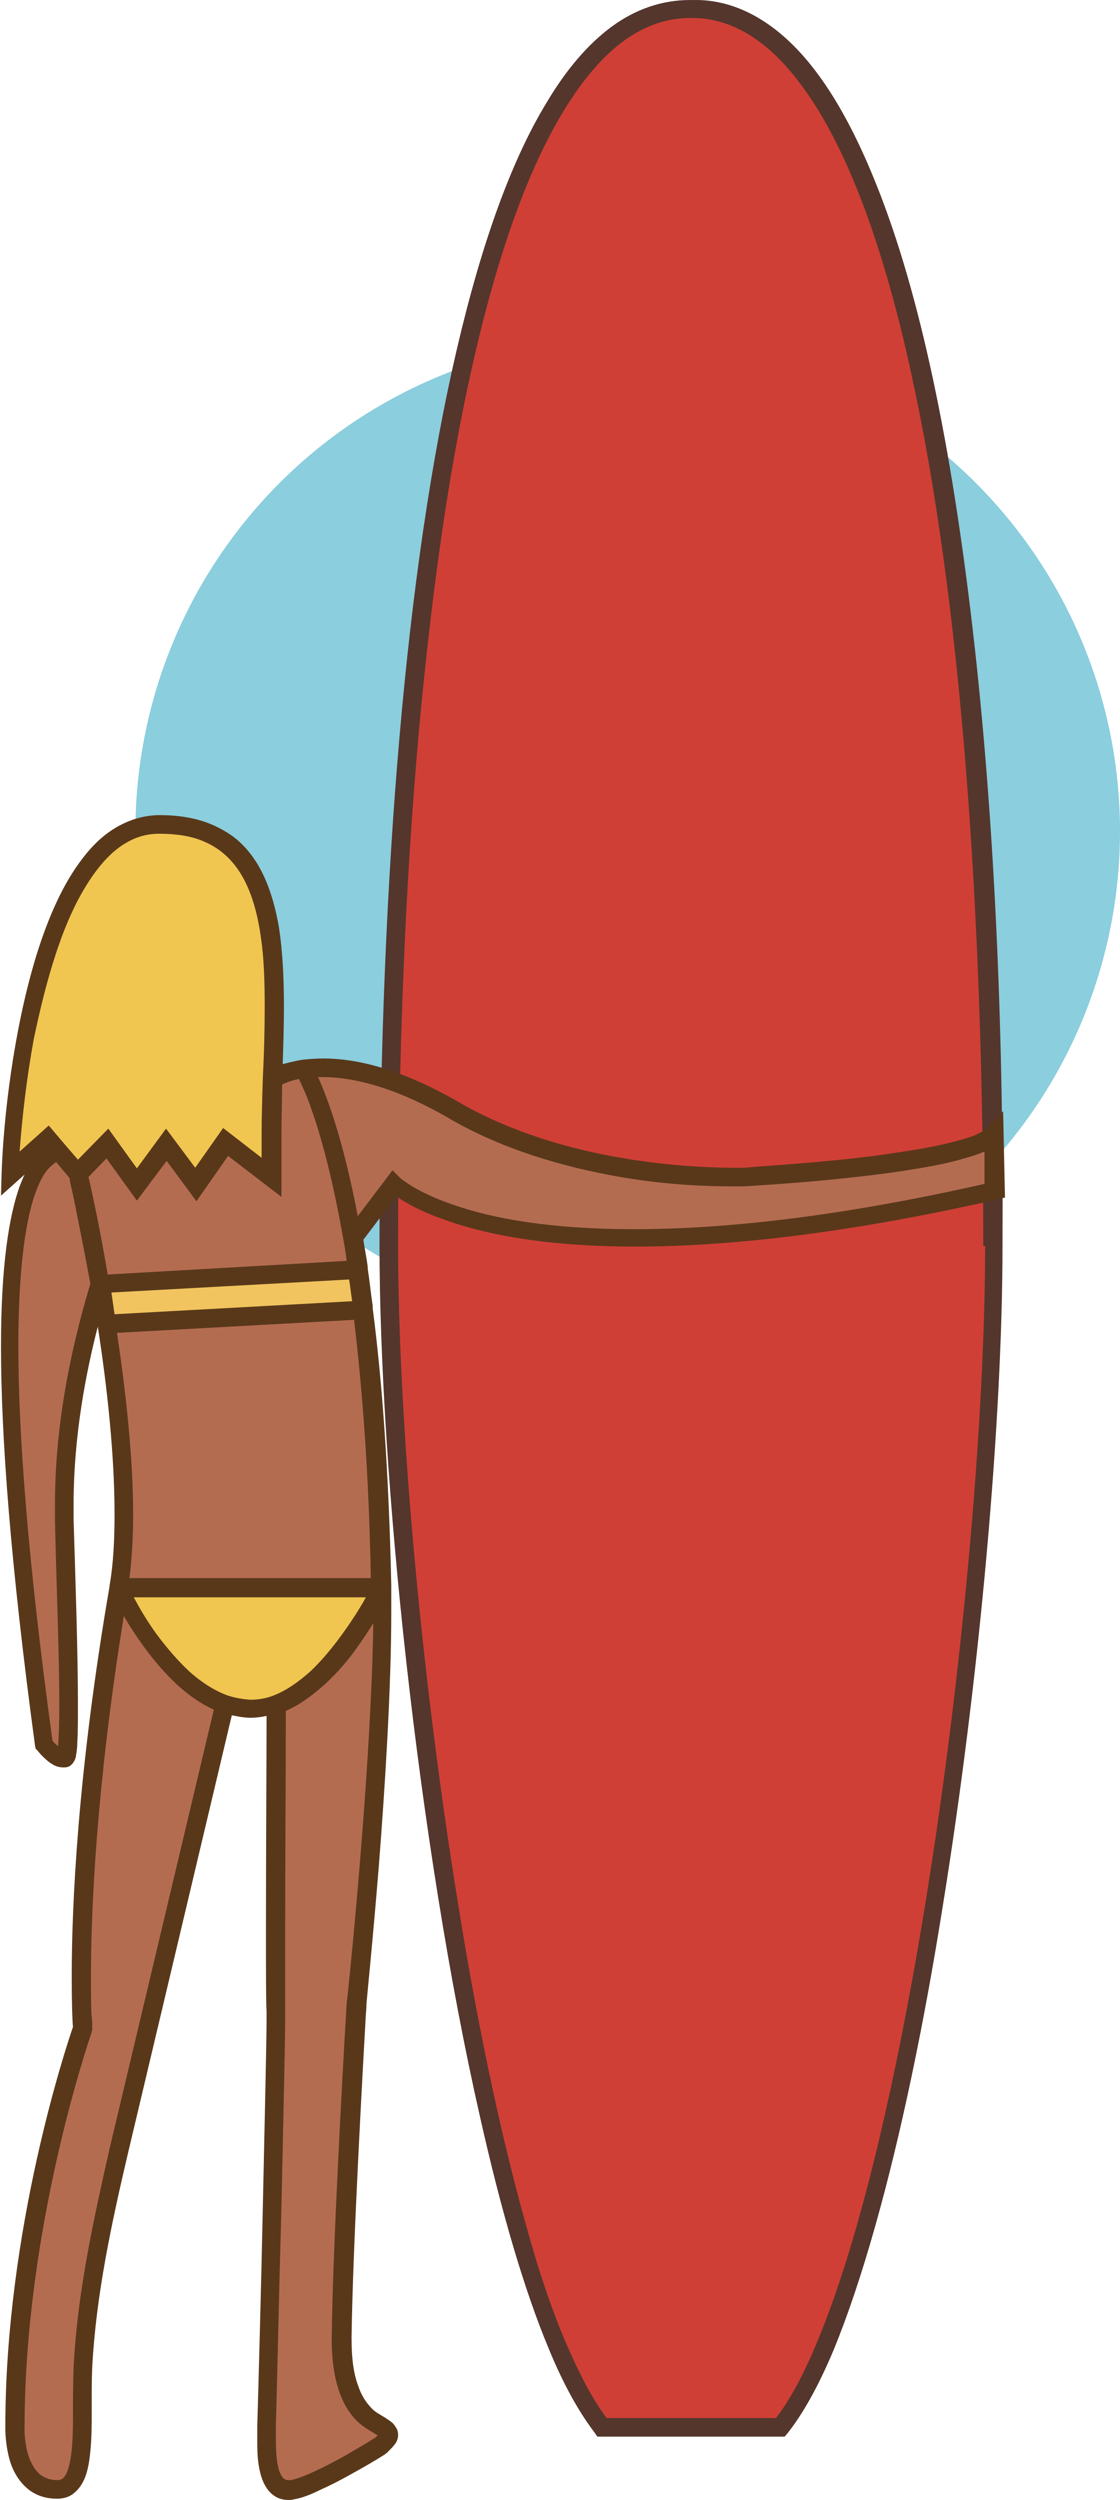 <svg width="182" height="406" viewBox="0 0 182 406" fill="none" xmlns="http://www.w3.org/2000/svg">
<circle cx="102" cy="135" r="80" fill="#8BCEDE"/>
<path d="M161.597 202.246C161.597 258.1 147.077 369 126.911 394.204H97.87C77.805 369 63.184 258.1 63.184 202.246C63.184 91.346 78.309 1.013 112.39 1.416C146.472 0.912 161.597 91.346 161.597 202.246Z" fill="#D03F36"/>
<path d="M158.067 102.234C154.639 72.695 149.597 47.893 142.438 30.048C137.698 18.152 132.153 9.28 125.397 4.34C121.565 1.517 117.229 -0.096 112.692 0.004C112.591 0.004 112.49 0.004 112.389 0.004C112.288 0.004 112.188 0.004 112.087 0.004C107.549 0.004 103.213 1.517 99.382 4.34C95.55 7.163 92.021 11.296 88.895 16.539C82.543 26.923 77.501 41.844 73.468 60.092C65.401 96.689 61.67 146.897 61.67 202.246C61.67 239.045 67.922 299.435 78.005 343.795C81.333 358.615 85.063 371.621 89.198 381.501C91.517 387.147 94.038 391.684 96.659 395.112L97.062 395.717H127.514L128.019 395.112C130.64 391.785 133.161 387.147 135.48 381.602C137.799 375.956 140.018 369.302 142.135 361.842C146.37 346.92 150.101 328.975 153.126 310.021C159.277 272.113 162.907 230.374 162.907 202.347V202.246C163.109 165.851 161.495 131.774 158.067 102.234ZM160.084 202.347C160.084 238.843 153.832 299.133 143.849 343.19C140.522 357.91 136.791 370.814 132.758 380.392C130.64 385.534 128.422 389.667 126.103 392.692H98.575C96.357 389.768 94.138 385.534 91.92 380.392C89.601 374.948 87.382 368.395 85.366 360.934C81.232 346.215 77.501 328.269 74.476 309.416C68.325 271.609 64.695 230.072 64.695 202.246C64.695 165.952 66.308 131.976 69.737 102.638C73.064 73.299 78.207 48.599 85.164 31.157C89.803 19.563 95.248 11.195 101.197 6.759C104.625 4.239 108.255 2.928 112.087 2.928H112.288H112.49C116.423 2.928 119.952 4.239 123.38 6.759C126.809 9.28 130.035 13.111 133.06 18.051C139.11 28.032 144.152 42.55 148.084 60.697C156.05 96.891 159.781 146.998 159.781 202.246V202.347H160.084Z" fill="#54362C"/>
<path d="M161.486 184.3L161.587 193.475C82.937 211.42 63.98 192.366 63.98 192.366L57.325 201.137C53.695 180.167 49.359 173.513 49.359 173.513C54.099 172.807 62.266 173.412 73.862 180.268C94.129 192.164 120.75 191.055 120.75 191.055C120.75 191.055 156.747 189.24 161.486 184.3Z" fill="#B46C51"/>
<path d="M59.347 392.39C61.364 394.305 64.792 394.507 61.968 397.027C61.968 397.027 51.583 403.48 47.448 404.286C43.012 405.093 43.213 397.935 43.314 394.003C43.718 379.485 44.928 328.37 44.726 327.261C44.524 326.253 44.726 276.852 44.726 276.852L44.625 276.65C54.608 273.121 61.968 257.696 61.968 257.696C62.473 281.893 57.935 325.446 57.935 325.446C57.935 325.446 55.717 362.346 55.515 379.485C55.313 386.845 57.33 390.474 59.347 392.39Z" fill="#B46C51"/>
<path d="M61.966 257.797H19.314C21.229 246.304 19.515 229.164 17.297 215.05L58.941 212.731C60.454 224.325 61.563 239.145 61.966 257.797Z" fill="#B46C51"/>
<path d="M19.314 257.797H61.967C61.967 257.797 54.707 273.222 44.624 276.751C43.313 277.255 42.002 277.456 40.59 277.456C39.179 277.456 37.767 277.154 36.456 276.751C26.373 273.121 19.314 257.797 19.314 257.797Z" fill="#F1C650"/>
<path d="M58.945 212.428C58.945 212.529 58.945 212.63 58.945 212.731L17.301 215.049L16.696 211.622L16.191 208.597L57.937 206.278V206.48C58.441 208.295 58.642 210.311 58.945 212.428Z" fill="#F1C45F"/>
<path d="M58.941 212.428C58.639 210.412 58.437 208.396 58.135 206.379C58.336 208.194 58.639 210.21 58.941 212.428Z" fill="#B46C51"/>
<path d="M58.038 206.178L16.293 208.497V208.598C14.478 198.113 12.764 190.652 12.764 190.652L17.604 185.712L22.444 192.366L27.284 185.914L32.023 192.366L36.863 185.51L44.325 191.257V184.603C44.325 181.578 44.425 178.352 44.526 175.227C45.03 174.924 46.644 174.017 49.568 173.614C49.568 173.614 53.904 180.268 57.534 201.238C57.534 202.75 57.836 204.363 58.038 206.178Z" fill="#B46C51"/>
<path d="M44.325 175.126C44.224 178.352 44.123 181.477 44.123 184.502V191.156L36.662 185.409L31.822 192.265L27.082 185.813L22.242 192.265L17.402 185.611L12.562 190.551L9.537 187.022L7.722 184.905L1.471 190.551C2.177 172.706 7.722 133.891 25.671 133.891C45.938 133.992 44.93 154.761 44.325 175.126Z" fill="#F1C650"/>
<path d="M36.457 276.751V276.952L19.315 349.34C16.693 360.934 14.072 372.73 13.467 384.626C13.063 394.305 14.475 404.387 9.232 404.387C1.972 404.387 2.375 394.305 2.375 394.305C2.375 360.632 13.366 329.58 13.366 329.58C13.366 329.58 11.349 303.669 19.214 257.999C19.315 257.797 26.373 273.121 36.457 276.751Z" fill="#B46C51"/>
<path d="M12.661 190.652C12.661 190.652 14.476 198.113 16.19 208.598C13.871 216.159 9.938 230.778 10.342 246.808C10.745 262.939 11.552 285.119 10.342 285.522C9.031 285.925 6.913 283.405 6.913 283.405C-4.682 198.919 4.695 187.728 9.535 187.022L12.661 190.652Z" fill="#B46C51"/>
<path d="M163.007 180.469L160.385 183.191C160.183 183.494 159.377 183.897 158.368 184.401C157.259 184.804 155.847 185.208 154.234 185.611C151.007 186.418 146.974 187.023 142.739 187.627C134.37 188.736 125.698 189.24 122.169 189.543C121.161 189.644 120.656 189.644 120.656 189.644H120.556C120.455 189.644 120.354 189.644 120.253 189.644C119.951 189.644 119.547 189.644 119.043 189.644C116.018 189.644 109.061 189.442 100.893 188.031C92.625 186.619 83.045 183.897 74.676 179.058C65.097 173.513 57.837 171.9 52.594 171.9C51.283 171.9 50.174 172.001 49.165 172.101C47.855 172.303 46.846 172.605 45.939 172.807C46.039 169.682 46.14 166.657 46.14 163.532C46.14 158.995 45.939 154.559 45.334 150.627C44.628 146.594 43.519 142.965 41.603 139.94C40.292 137.924 38.679 136.21 36.561 135C33.738 133.286 30.309 132.379 25.974 132.379C23.453 132.379 21.134 133.085 19.016 134.294C16.899 135.504 15.084 137.218 13.47 139.335C10.244 143.469 7.824 149.014 5.908 155.164C2.177 167.363 0.563 181.578 0.261 190.551L0.16 194.181L3.992 190.753C3.689 191.358 3.488 191.963 3.185 192.668C1.471 197.508 0.16 205.472 0.16 218.679C0.16 233.096 1.673 253.764 5.706 283.606L5.807 284.01L6.109 284.312C6.109 284.312 6.412 284.715 6.815 285.119C7.218 285.522 7.824 286.127 8.529 286.53C9.034 286.833 9.538 287.034 10.344 287.034C10.546 287.034 10.849 287.034 11.05 286.934C11.454 286.833 11.655 286.53 11.857 286.328C11.958 286.127 12.059 286.026 12.159 285.824C12.26 285.522 12.361 285.32 12.361 285.018C12.462 284.514 12.563 283.808 12.563 283.002C12.664 281.388 12.664 279.17 12.664 276.65C12.664 268.584 12.26 256.486 11.958 246.707C11.958 245.9 11.958 245.094 11.958 244.287C11.958 233.197 13.974 222.914 15.89 215.453C17.403 225.132 18.613 236.222 18.613 245.9C18.613 250.135 18.411 254.067 17.806 257.494V257.595C12.563 288.042 11.655 309.718 11.655 320.909C11.655 325.446 11.756 328.269 11.857 329.176C10.748 332.402 0.866 362.043 0.866 394.103C0.866 394.103 0.866 394.305 0.866 394.507C0.866 395.313 0.967 396.926 1.37 398.741C1.774 400.556 2.681 402.673 4.496 404.185C5.706 405.193 7.319 405.798 9.235 405.798C10.143 405.798 11.05 405.597 11.756 405.093C12.462 404.588 12.966 403.984 13.369 403.278C14.176 401.866 14.479 400.152 14.68 398.136C15.084 394.204 14.781 389.264 14.983 384.526C15.588 372.831 18.108 361.136 20.831 349.542L37.67 278.566C38.679 278.767 39.687 278.969 40.695 278.969C41.603 278.969 42.41 278.868 43.317 278.666C43.317 284.211 43.216 301.351 43.216 313.751C43.216 320.103 43.216 325.144 43.317 326.757C43.317 326.958 43.317 327.16 43.317 327.362C43.317 327.362 43.317 327.362 43.317 327.462V327.563C43.317 327.664 43.317 327.866 43.317 328.067C43.317 331.193 43.014 344.299 42.712 358.313C42.41 372.327 42.006 387.248 41.804 394.003C41.804 394.607 41.804 395.414 41.804 396.221C41.804 397.43 41.804 398.842 42.006 400.152C42.208 401.463 42.51 402.774 43.216 403.883C43.62 404.589 44.325 405.294 45.233 405.697C45.737 405.899 46.342 406 46.846 406C47.149 406 47.451 406 47.754 405.899C49.065 405.698 50.577 405.093 52.19 404.286C53.804 403.58 55.518 402.673 57.131 401.766C60.257 400.052 62.879 398.439 62.879 398.338L63.08 398.136C63.484 397.733 63.887 397.33 64.189 396.926C64.492 396.523 64.694 396.019 64.694 395.414C64.694 395.011 64.593 394.608 64.391 394.305C64.19 394.003 64.089 393.801 63.887 393.599C63.484 393.196 63.08 392.994 62.677 392.692C61.87 392.188 61.064 391.785 60.559 391.281C59.753 390.474 58.845 389.365 58.24 387.55C57.535 385.735 57.131 383.316 57.131 379.888C57.131 379.787 57.131 379.585 57.131 379.485C57.333 364.564 59.047 334.419 59.45 327.16C59.551 326.152 59.551 325.648 59.551 325.547C59.551 325.043 60.559 315.465 61.568 302.964C62.576 290.059 63.584 274.13 63.584 261.729C63.584 260.317 63.584 258.906 63.584 257.595C63.584 257.595 63.584 257.595 63.584 257.494C63.181 238.843 62.072 224.023 60.559 212.429C60.559 212.328 60.559 212.227 60.559 212.126V212.025C60.257 210.009 60.055 207.993 59.753 205.976V205.876V205.775V205.674C59.551 204.162 59.249 202.75 59.047 201.339L64.391 194.281C65.702 195.189 68.021 196.6 71.752 197.911C77.903 200.23 87.885 202.448 103.212 202.448C117.631 202.448 136.79 200.532 162.099 194.785L163.309 194.483L163.007 180.469ZM48.56 175.227C48.661 175.328 48.661 175.428 48.762 175.63C49.165 176.537 49.871 177.949 50.577 180.066C52.09 184.3 54.005 191.055 55.82 201.439C56.022 202.548 56.224 203.658 56.325 204.767L17.504 206.984C16.193 199.221 14.882 193.273 14.378 191.156L17.302 188.132L22.243 194.987L27.083 188.535L31.923 195.088L37.065 187.728L45.737 194.382V184.603C45.737 181.881 45.838 179.058 45.838 176.134C46.039 176.033 46.241 175.932 46.544 175.832C46.947 175.63 47.653 175.428 48.56 175.227ZM21.033 256.285C21.436 253.159 21.638 249.631 21.638 246.001C21.638 236.625 20.428 225.938 19.016 216.461L57.535 214.344C58.845 225.333 59.955 239.146 60.257 256.285H21.033ZM56.728 207.791C56.929 208.9 57.03 210.11 57.232 211.32L18.613 213.437L18.31 211.32L18.109 209.908L56.728 207.791ZM12.764 145.989C14.983 141.856 17.503 138.63 20.428 136.916C22.142 135.908 23.856 135.403 25.873 135.403C28.797 135.403 31.116 135.807 33.032 136.613C34.948 137.42 36.46 138.529 37.771 140.041C40.292 142.965 41.704 147.199 42.41 152.341C42.914 155.769 43.014 159.6 43.014 163.532C43.014 167.262 42.914 171.194 42.712 175.025C42.611 178.251 42.51 181.377 42.51 184.502V188.031L36.259 183.191L31.721 189.644L26.982 183.292L22.243 189.745L17.604 183.292L12.664 188.333L10.748 186.115L7.924 182.788L3.185 187.022C3.588 181.679 4.294 175.227 5.504 168.674C7.219 160.507 9.437 152.24 12.764 145.989ZM8.933 244.287C8.933 245.094 8.933 246.001 8.933 246.808C9.134 256.587 9.639 268.685 9.639 276.751C9.639 279.775 9.538 282.195 9.437 283.606C9.336 283.506 9.336 283.506 9.235 283.405C8.933 283.203 8.731 282.901 8.529 282.699C4.496 253.26 2.984 232.794 2.984 218.679C2.984 208.9 3.689 202.145 4.698 197.508C5.706 192.971 7.017 190.551 8.126 189.543C8.529 189.14 8.832 188.938 9.134 188.736L11.252 191.257C11.353 191.458 11.353 191.761 11.454 192.265C11.655 193.172 11.958 194.382 12.26 195.995C12.865 199.121 13.773 203.456 14.68 208.497C12.462 215.857 8.933 229.265 8.933 244.287ZM17.806 348.937C15.184 360.531 12.563 372.427 11.958 384.425C11.857 387.248 11.857 390.071 11.857 392.692C11.857 395.313 11.756 397.632 11.454 399.346C11.252 400.556 10.949 401.463 10.647 401.967C10.445 402.27 10.243 402.471 10.143 402.572C9.941 402.673 9.739 402.774 9.336 402.774C8.025 402.774 7.219 402.371 6.513 401.866C5.807 401.262 5.303 400.455 4.899 399.548C4.093 397.632 3.992 395.414 3.992 394.607C3.992 394.406 3.992 394.305 3.992 394.305C3.992 362.043 14.277 331.898 14.882 330.084V329.983L14.983 329.68V329.378V329.277C14.983 329.176 14.983 329.076 14.983 328.874C14.983 328.571 14.983 327.967 14.882 327.261C14.781 325.849 14.781 323.732 14.781 321.01C14.781 310.525 15.588 290.563 20.125 262.435C20.327 262.838 20.629 263.241 20.831 263.644C22.646 266.568 25.268 270.298 28.595 273.424C30.41 275.138 32.528 276.65 34.746 277.658L17.806 348.937ZM36.964 275.339C34.746 274.533 32.629 273.121 30.713 271.407C28.797 269.593 27.083 267.576 25.57 265.56C23.856 263.241 22.545 260.922 21.739 259.41H59.45C59.047 260.217 58.442 261.124 57.837 262.132C56.022 264.955 53.501 268.484 50.577 271.307C48.56 273.121 46.443 274.634 44.224 275.44C43.115 275.843 41.905 276.045 40.695 276.045C39.385 275.944 38.174 275.743 36.964 275.339ZM56.526 323.631C56.425 324.74 56.325 325.345 56.325 325.345V325.446C56.325 325.446 54.106 362.346 53.904 379.585C53.904 379.686 53.904 379.888 53.904 379.989C53.904 383.618 54.409 386.441 55.215 388.659C56.022 390.877 57.131 392.389 58.341 393.498C58.946 394.003 59.551 394.406 60.055 394.708C60.559 395.011 61.064 395.313 61.366 395.515C61.265 395.616 61.164 395.717 61.064 395.817C61.064 395.817 60.963 395.817 60.963 395.918C60.761 396.019 60.559 396.12 60.257 396.321C59.652 396.725 58.745 397.229 57.736 397.834C55.719 399.044 53.098 400.455 50.88 401.463C49.367 402.169 47.955 402.673 47.249 402.774C47.149 402.774 46.947 402.774 46.846 402.774C46.645 402.774 46.544 402.774 46.342 402.673C46.241 402.572 46.14 402.572 46.039 402.471C45.838 402.27 45.535 401.766 45.334 401.161C44.93 399.85 44.83 397.934 44.83 396.12C44.83 395.313 44.83 394.607 44.83 394.003C45.031 387.248 45.334 372.327 45.737 358.313C46.039 344.299 46.342 331.193 46.342 327.967C46.342 327.664 46.342 327.462 46.342 327.261C46.342 327.16 46.342 327.16 46.342 327.059C46.342 327.059 46.342 326.958 46.342 326.858C46.342 326.656 46.342 326.353 46.342 326.051C46.342 325.345 46.342 324.337 46.342 323.228C46.342 320.808 46.342 317.582 46.342 313.852C46.342 302.661 46.443 287.538 46.443 280.683C46.443 279.473 46.443 278.465 46.443 277.86C48.762 276.852 50.88 275.239 52.795 273.525C55.014 271.508 56.93 269.189 58.442 266.971C59.249 265.862 59.955 264.653 60.66 263.644C60.358 284.917 57.333 316.07 56.526 323.631ZM74.071 195.794C68.223 193.878 65.601 191.761 65.097 191.358L64.996 191.257L63.786 190.047L58.139 197.508C55.719 184.804 53.098 178.05 51.686 174.924C51.989 174.924 52.19 174.924 52.493 174.924C57.03 174.924 63.887 176.336 73.063 181.679C81.936 186.821 91.818 189.543 100.288 191.055C108.758 192.567 115.816 192.668 119.043 192.668C120.152 192.668 120.757 192.668 120.757 192.668C120.757 192.668 134.471 191.963 146.167 190.249C150.1 189.644 153.73 189.039 156.654 188.132C157.864 187.829 158.973 187.426 159.981 187.022V192.265C135.479 197.81 116.926 199.625 103.01 199.625C89.196 199.625 79.92 197.81 74.071 195.794Z" fill="#59381A"/>
</svg>
